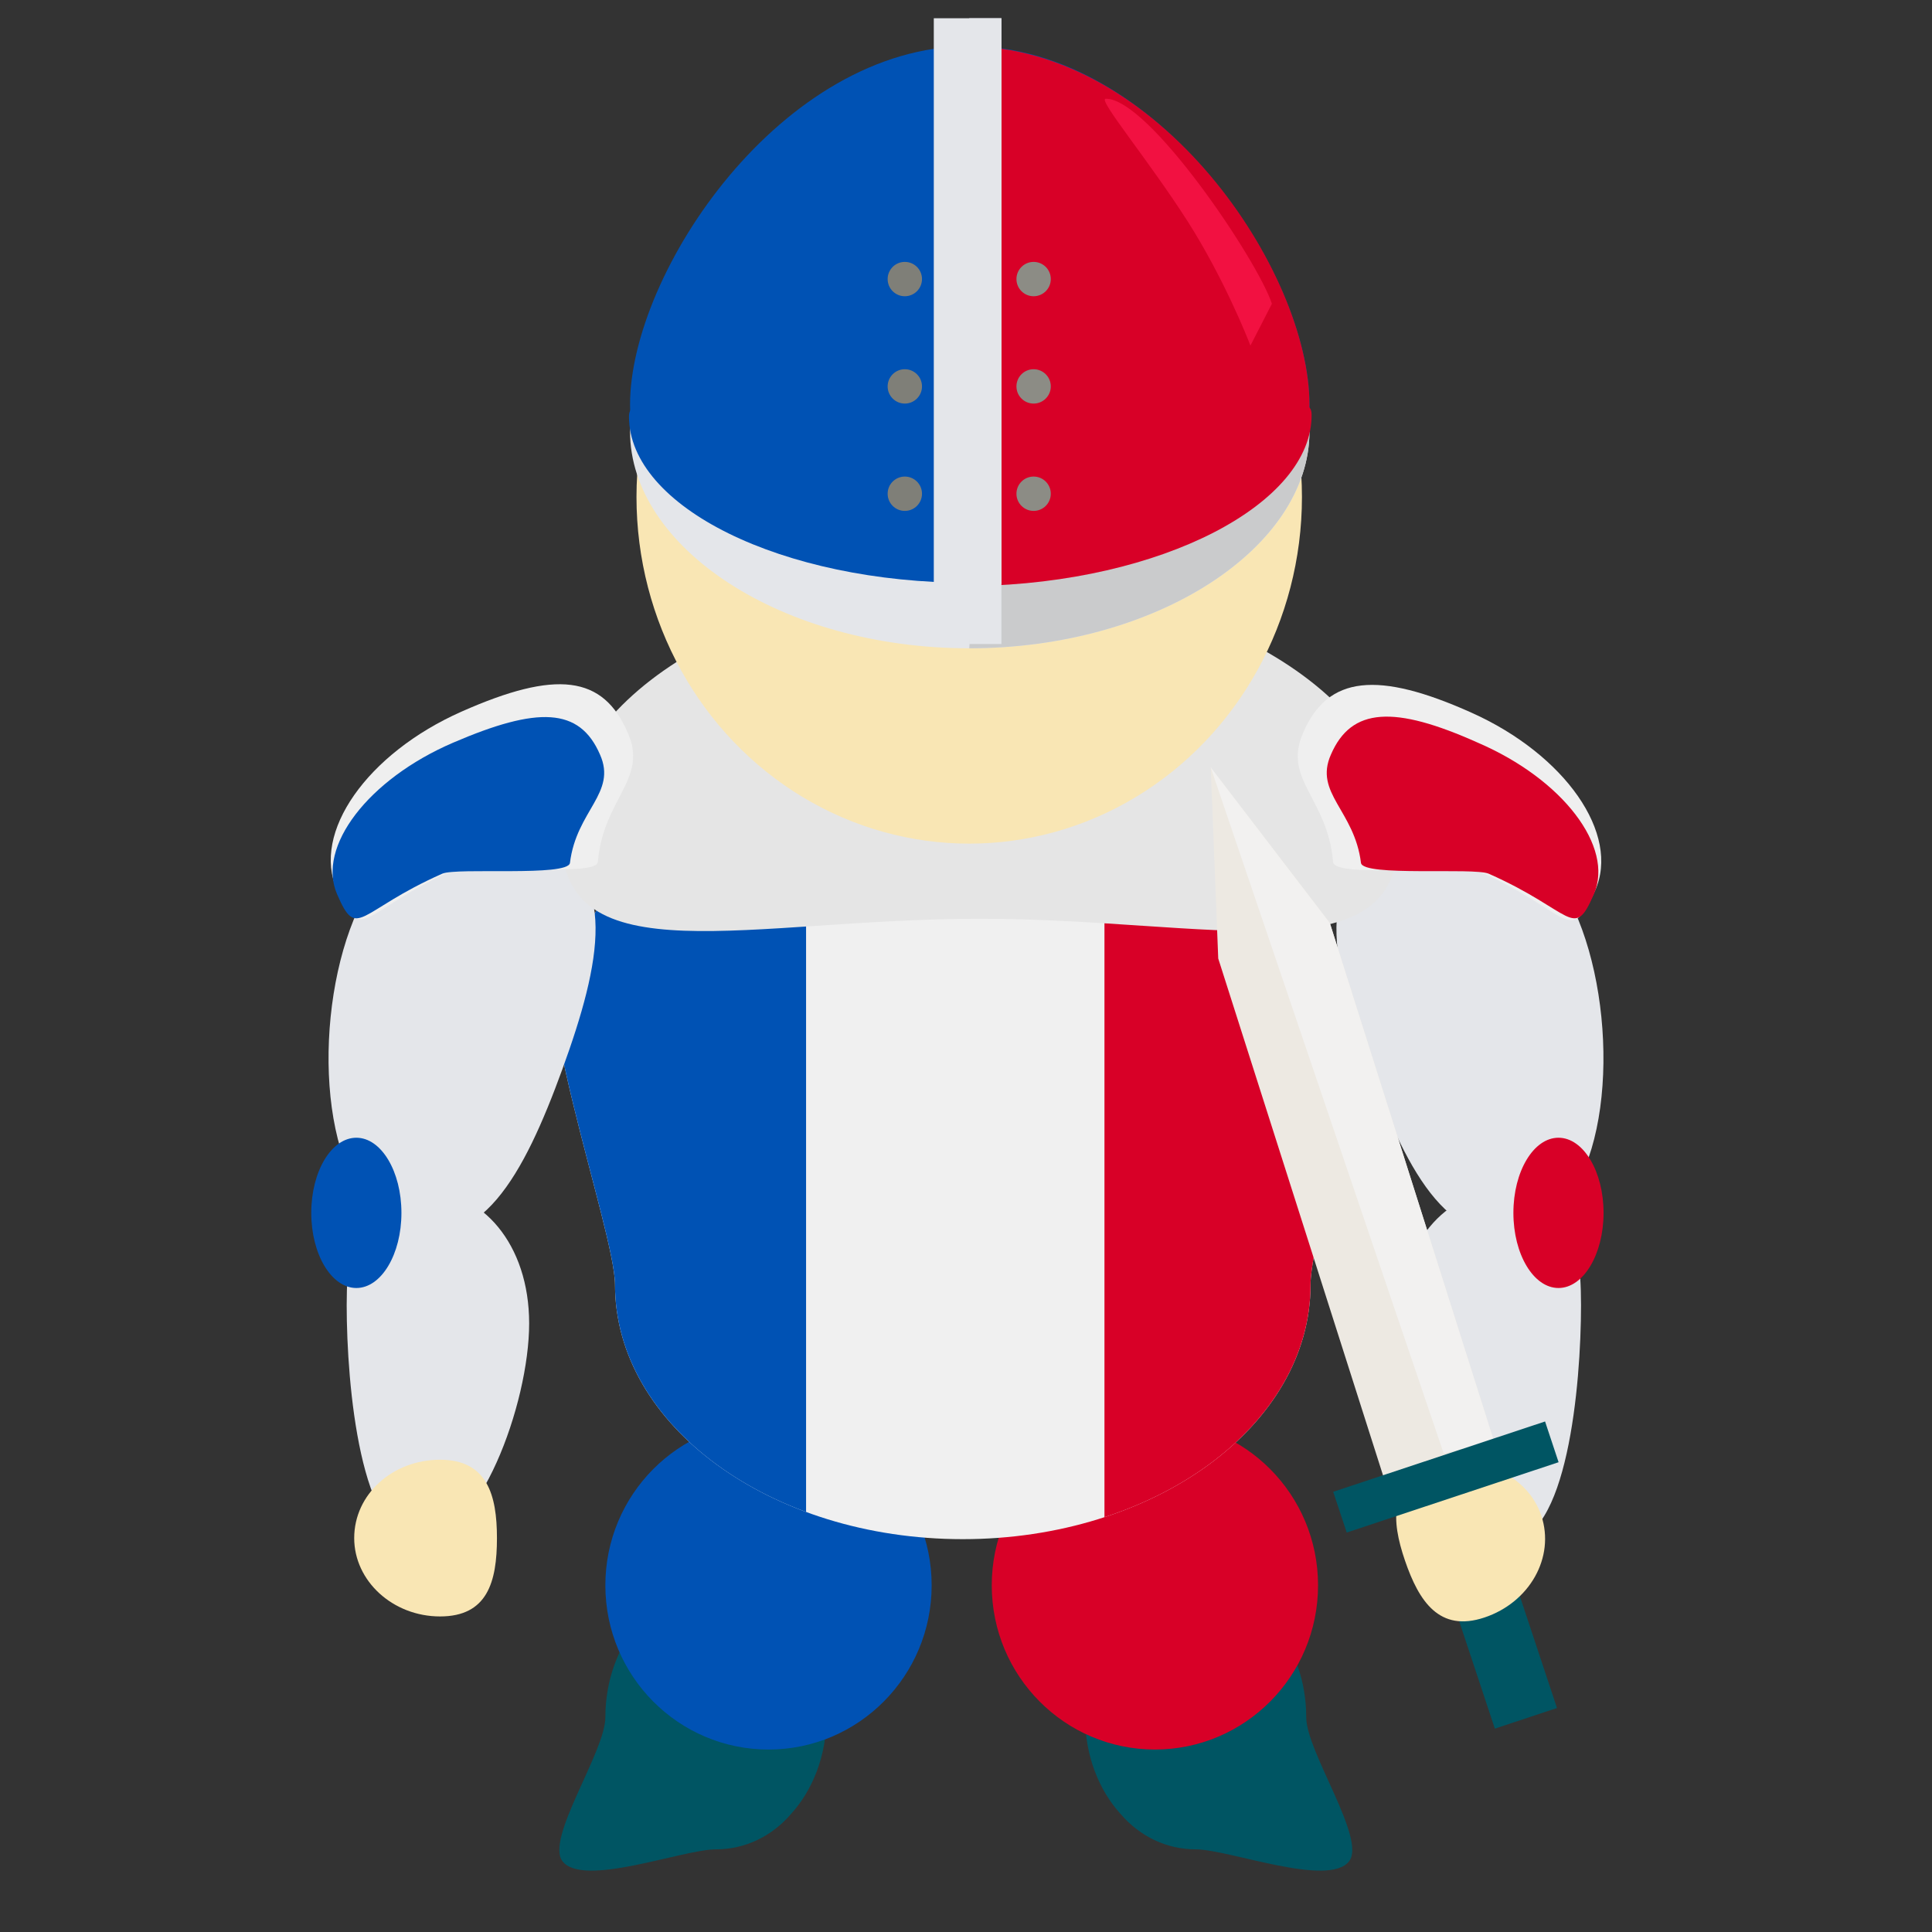 <?xml version="1.0" encoding="utf-8"?>
<!-- Generator: Adobe Illustrator 19.1.1, SVG Export Plug-In . SVG Version: 6.00 Build 0)  -->
<svg version="1.1" id="Calque_1" xmlns="http://www.w3.org/2000/svg" xmlns:xlink="http://www.w3.org/1999/xlink" x="0px" y="0px"
	 viewBox="-359 361 180 180" style="enable-background:new -359 361 180 180;" xml:space="preserve">
<rect x="-359" y="361" width="180" height="180" fill="#333333" stroke="none"/>
<style type="text/css">
	.st0{fill:#005563;}
	.st1{fill:#D80027;}
	.st2{fill:#0052B4;}
	.st3{clip-path:url(#SVGID_2_);}
	.st4{fill:#F0F0F0;}
	.st5{fill:#E4E6EA;}
	.st6{fill:#E5E5E5;}
	.st7{fill:#F9E6B4;}
	.st8{fill:#CACBCC;}
	.st9{fill:#8C8C85;}
	.st10{fill:#7F7F78;}
	.st11{fill:#F21141;}
	.st12{fill:#EFEFEF;}
	.st13{fill:#EDE9E2;}
	.st14{fill:#F2F1F0;}
</style>
<path class="st0" d="M-257.9,521c0-6.8,4.6-12.3,10.3-12.3c5.7,0,10.3,5.5,10.3,12.3c0,3.2,5.6,11.3,4,13.4
	c-1.9,2.5-11.2-1.1-14.3-1.1c-2.7,0-5.2-1.2-7-3.3C-256.6,527.8-257.9,524.6-257.9,521z"/>
<path class="st0" d="M-282,521c0-6.8-4.6-12.3-10.3-12.3c-5.7,0-10.3,5.5-10.3,12.3c0,3.2-5.6,11.3-4,13.4
	c1.9,2.5,11.2-1.1,14.3-1.1c2.7,0,5.2-1.2,7-3.3C-283.3,527.8-282,524.6-282,521z"/>
<ellipse class="st1" cx="-251.4" cy="508.7" rx="15.2" ry="15.3"/>
<ellipse class="st2" cx="-287.4" cy="508.7" rx="15.2" ry="15.3"/>
<g id="Calque_2">
	<defs>
		<path id="SVGID_1_" d="M-236.9,480.7c0-5.8,8.6-28.9,3.9-33c-5.9-5.2-29-9.4-39-9.4c-10.9,0-28.8,3.4-34.7,9.4
			c-3.8,3.9,5,27.9,5,33c0,13.1,14.5,23.7,32.4,23.7C-251.4,504.4-236.9,493.8-236.9,480.7z"/>
	</defs>
	<clipPath id="SVGID_2_">
		<use xlink:href="#SVGID_1_"  style="overflow:visible;"/>
	</clipPath>
	<g class="st3">
		<circle class="st4" cx="-270" cy="467.8" r="40"/>
		<path class="st1" d="M-230,467.8c0-17.2-10.9-31.9-26.1-37.5v75C-240.9,499.7-230,485-230,467.8z"/>
		<path class="st2" d="M-310,467.8c0,17.2,10.9,31.9,26.1,37.5v-75C-299.1,435.9-310,450.6-310,467.8z"/>
		<g>
		</g>
		<g>
		</g>
		<g>
		</g>
		<g>
		</g>
		<g>
		</g>
		<g>
		</g>
		<g>
		</g>
		<g>
		</g>
		<g>
		</g>
		<g>
		</g>
		<g>
		</g>
		<g>
		</g>
		<g>
		</g>
		<g>
		</g>
		<g>
		</g>
	</g>
</g>
<rect x="-222" y="508.7" transform="matrix(-0.949 0.315 -0.315 -0.949 -264.377 1072.818)" class="st0" width="6.1" height="12.7"/>
<path class="st5" d="M-211.6,447.6c3.6,9.9,2.5,25.1-4.8,27.8c-7.3,2.6-11.4-4.9-15-14.8c-3.6-9.9-5.3-18.3,2-21
	C-222.1,437-215.2,437.7-211.6,447.6z"/>
<path class="st5" d="M-326.4,447.6c-3.6,9.9-2.5,25.1,4.8,27.8c7.3,2.7,11.4-4.9,15-14.8c3.6-9.9,5.3-18.3-2-21
	C-315.9,437-322.8,437.7-326.4,447.6z"/>
<path class="st6" d="M-228.7,439c0,13.1-17.5,7.6-39,7.6s-39,5.5-39-7.6s17.5-23.7,39-23.7S-228.7,425.9-228.7,439z"/>
<ellipse class="st7" cx="-268.7" cy="407.3" rx="31" ry="32.3"/>
<path class="st2" d="M-237,398.7c0,12.3-14.2,22.3-31.7,22.3s-31.6-10-31.6-22.3c0-12.3,14.1-33.4,31.6-33.4S-237,386.3-237,398.7z"
	/>
<path class="st1" d="M-237,398.7c0,12.3-14,22.3-32,22.3c0-10.7,0-37,0-55.7C-251,365.3-237,386.3-237,398.7z"/>
<path class="st5" d="M-237,401.2c0,10.8-14.2,20.2-31.7,20.2s-31.6-9.4-31.6-20.2c0-5.8,15.6,13,31.3,13
	C-253.1,414.1-237,395.2-237,401.2z"/>
<path class="st8" d="M-268.2,414.1c15.9,0,31.2-18.8,31.2-12.9c0,10.8-14.2,20.2-31.7,20.2"/>
<path class="st1" d="M-268.2,415.6c17.5-0.3,31.5-7.7,31.4-16c-0.1-4.5-15.4,10.2-31.2,10.5"/>
<path class="st2" d="M-268.7,415.3c-17.5,0-31.7-7.1-31.7-15.5c0-4.5,15.6,9.9,31.3,9.9"/>
<rect x="-272" y="362.7" class="st5" width="6.3" height="52.7"/>
<rect x="-268.7" y="362.7" class="st5" width="3" height="58.3"/>
<circle class="st9" cx="-262.7" cy="407" r="1.6"/>
<circle class="st9" cx="-262.7" cy="397" r="1.6"/>
<circle class="st9" cx="-262.7" cy="387" r="1.6"/>
<circle class="st10" cx="-274.7" cy="407" r="1.6"/>
<circle class="st10" cx="-274.7" cy="397" r="1.6"/>
<circle class="st10" cx="-274.7" cy="387" r="1.6"/>
<path class="st11" d="M-242.5,393.2c-0.3-0.8-2.5-6.3-5.8-11.5c-3.7-5.8-8.4-11.4-7.7-11.5c4-0.1,14.2,15.1,15.5,19.1"/>
<path class="st12" d="M-300.5,429.3c1.9,4.3-2.3,6.1-2.8,12c-0.1,1.5-11.7,0-13.3,0.7c-8.7,3.8-8.6,7.2-11,1.9
	c-2.4-5.3,2.8-12.7,11.6-16.6C-307.2,423.4-302.8,423.9-300.5,429.3z"/>
<path class="st2" d="M-303.1,431.3c1.6,3.6-2.2,5.2-2.8,10.1c-0.2,1.3-10.5,0.4-11.9,1c-7.9,3.5-7.9,6.3-9.8,1.9
	c-1.9-4.4,2.9-10.7,10.8-14.1C-308.9,426.8-305,426.9-303.1,431.3z"/>
<path class="st12" d="M-237.6,429.3c-1.9,4.3,2.3,6.1,2.8,12c0.1,1.6,11.8,0.1,13.4,0.8c8.7,3.8,8.6,7.2,11,1.9s-2.8-12.7-11.5-16.6
	C-230.6,423.5-235.3,423.9-237.6,429.3z"/>
<path class="st1" d="M-235,431.3c-1.6,3.6,2.2,5.2,2.8,10.1c0.2,1.3,10.5,0.4,11.9,1c7.9,3.5,7.9,6.3,9.8,1.9
	c1.9-4.4-2.9-10.7-10.8-14.1C-229.1,426.7-233.1,426.9-235,431.3z"/>
<path class="st5" d="M-309.7,484.3c0,7.5-4.7,20.3-10.2,20.3s-6.8-14.5-6.8-22s1.6-10.7,7.1-10.7S-309.7,476.9-309.7,484.3z"/>
<path class="st5" d="M-228.7,484.3c0,7.5,4.7,20.3,10.2,20.3s6.8-14.5,6.8-22s-1.6-10.7-7.1-10.7S-228.7,476.9-228.7,484.3z"/>
<ellipse class="st2" cx="-325.8" cy="474" rx="4.2" ry="7"/>
<ellipse class="st1" cx="-213.8" cy="474" rx="4.2" ry="7"/>
<polygon class="st13" points="-235.1,447 -246.2,432.5 -245.5,450.3 -230.1,498.6 -219.8,495.3 "/>
<polygon class="st14" points="-235.1,447 -246.2,432.5 -224.5,496.4 -219.8,495.3 "/>
<path class="st7" d="M-312.7,504.3c0,4.1-0.9,7.3-5.3,7.3s-8-3.3-8-7.3c0-4.1,3.6-7.3,8-7.3S-312.7,500.3-312.7,504.3z"/>
<path class="st7" d="M-228.1,506.4c1.3,3.8,3.2,6.7,7.4,5.3c4.2-1.4,6.6-5.6,5.3-9.5c-1.3-3.8-5.7-5.8-9.9-4.4
	C-229.6,499.2-229.4,502.6-228.1,506.4z"/>
<rect x="-234.8" y="496.6" transform="matrix(-0.949 0.315 -0.315 -0.949 -280.186 1042.467)" class="st0" width="20.8" height="4"/>
</svg>
